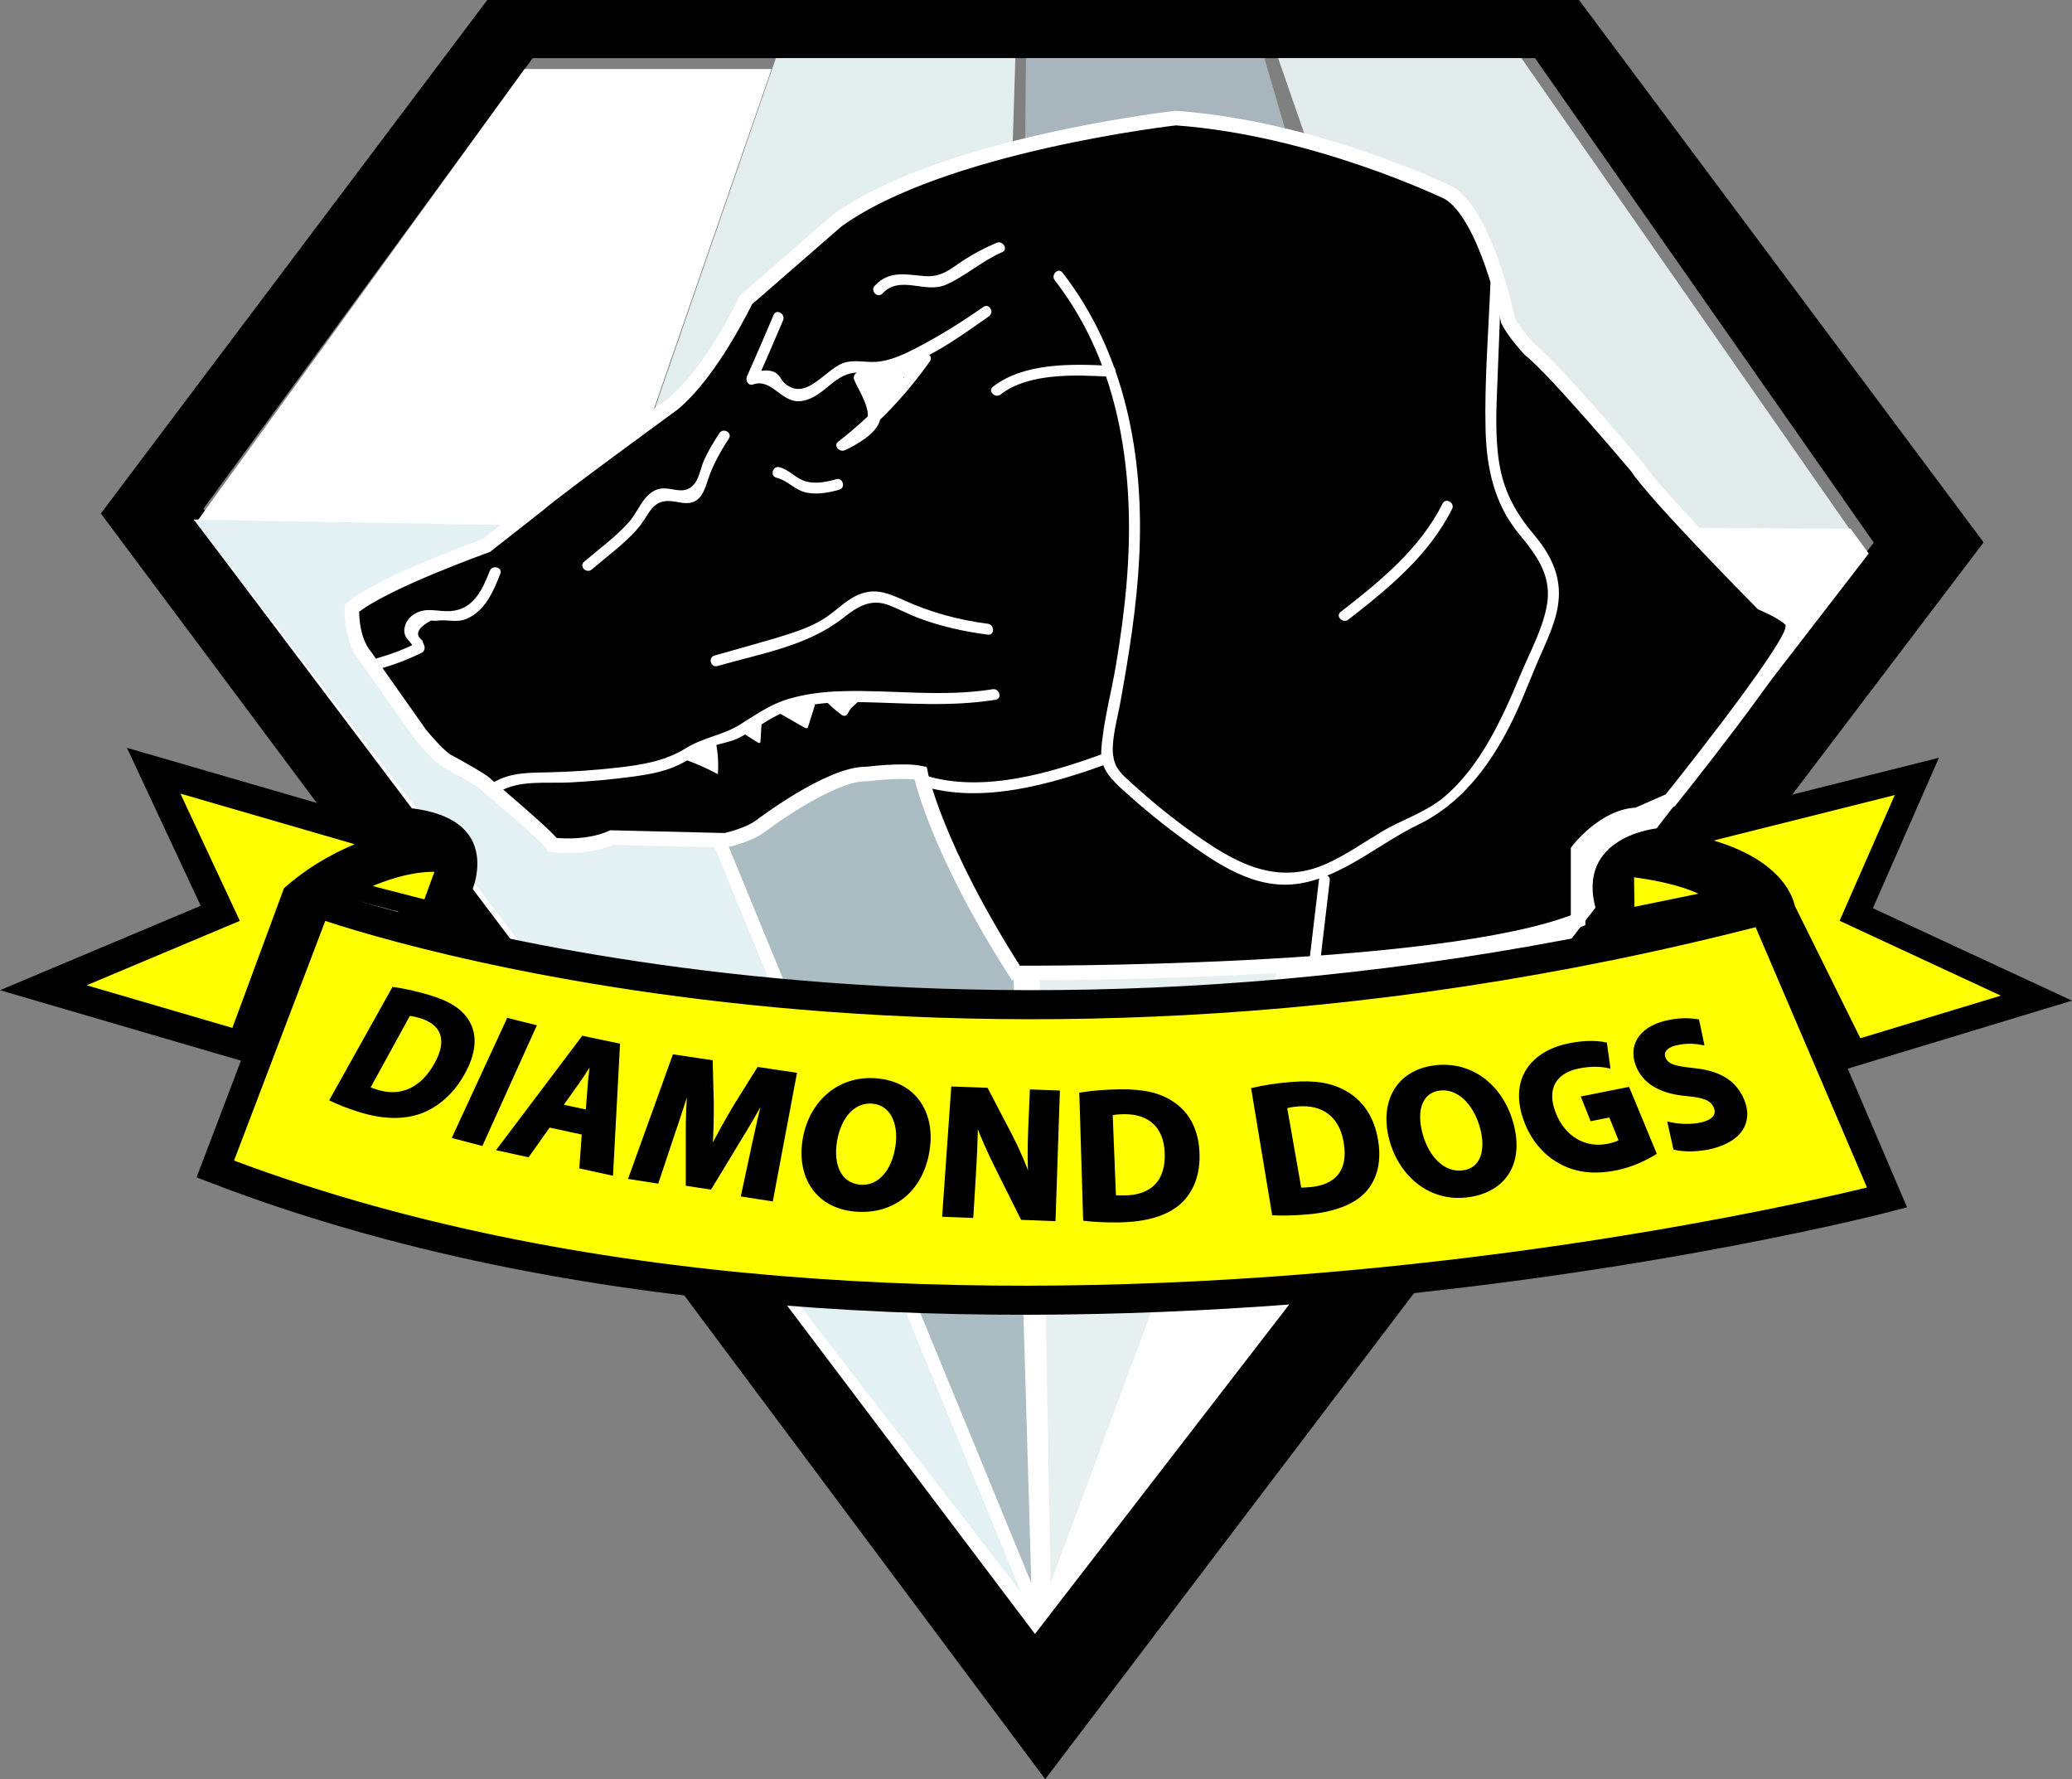 <?xml version="1.0" encoding="UTF-8"?>
<svg xmlns="http://www.w3.org/2000/svg" xmlns:xlink="http://www.w3.org/1999/xlink" width="570.33pt" height="489.62pt" viewBox="0 0 570.33 489.62" version="1.1">
<rect x="0" y="0" width="570.33" height="489.62" fill="#808080" stroke="none"/>
<defs>
<g id="paths">
  <clipPath id="clip1">
    <path d="M 14 0 L 560 0 L 560 489.621 L 14 489.621 Z M 14 0 "/>
  </clipPath>
  <clipPath id="clip2">
    <path d="M 0 135 L 570.328 135 L 570.328 471 L 0 471 Z M 0 135 "/>
  </clipPath>
  <clipPath id="clip3">
    <path d="M 360 114 L 570.328 114 L 570.328 389 L 360 389 Z M 360 114 "/>
  </clipPath>
</g>
</defs>
<g id="surface1">
<path style=" stroke:none;fill-rule:nonzero;fill:rgb(0%,0%,0%);fill-opacity:1;" d="M 55.379 139.996 L 286.879 446.664 L 516.379 149.328 L 422.777 15.496 L 146.375 15.496 Z M 134.379 0.496 L 434.379 0.496 L 545.379 149.246 L 287.711 488.789 L 28.379 141.309 "/>
<g clip-path="url(#clip1)" clip-rule="nonzero">
<path style="fill:none;stroke-width:10;stroke-linecap:butt;stroke-linejoin:miter;stroke:rgb(0%,0%,0%);stroke-opacity:1;stroke-miterlimit:10;" d="M 553.789 3496.239 L 2868.789 429.559 L 5163.789 3402.919 L 4227.773 4741.239 L 1463.75 4741.239 Z M 1343.789 4891.239 L 4343.789 4891.239 L 5453.789 3403.739 L 2877.109 8.309 L 283.789 3483.114 Z M 1343.789 4891.239 " transform="matrix(0.1,0,0,-0.1,0,489.62)"/>
</g>
<path style=" stroke:none;fill-rule:nonzero;fill:rgb(100%,100%,100%);fill-opacity:1;" d="M 144.379 18.996 L 212.379 18.996 L 168.648 145.246 L 54.297 143.387 Z M 144.379 18.996 "/>
<path style=" stroke:none;fill-rule:nonzero;fill:rgb(89%,93.3%,93.3%);fill-opacity:1;" d="M 279.488 15.996 L 213.586 15.996 L 168.648 145.996 L 275.379 145.996 Z M 279.488 15.996 "/>
<path style=" stroke:none;fill-rule:nonzero;fill:rgb(65.9%,70.999%,73.7%);fill-opacity:1;" d="M 282.41 15.996 L 281.129 145.746 L 385.879 145.371 L 348.023 15.996 Z M 282.41 15.996 "/>
<path style=" stroke:none;fill-rule:nonzero;fill:rgb(88.599%,92.2%,92.499%);fill-opacity:1;" d="M 351.816 15.996 L 396.879 145.996 L 509.379 145.996 L 418.773 15.996 Z M 351.816 15.996 "/>
<path style=" stroke:none;fill-rule:nonzero;fill:rgb(100%,100%,100%);fill-opacity:1;" d="M 53.379 142.996 L 509.379 145.496 L 514.379 152.328 L 284.879 449.664 Z M 53.379 142.996 "/>
<path style=" stroke:none;fill-rule:nonzero;fill:rgb(89.4%,94.499%,95.699%);fill-opacity:1;" d="M 281.129 438.332 L 160.375 144.852 L 53.379 142.996 "/>
<path style=" stroke:none;fill-rule:nonzero;fill:rgb(67.099%,73.7%,76.099%);fill-opacity:1;" d="M 283.879 435.664 L 164.367 144.922 L 275.379 145.496 "/>
<path style=" stroke:none;fill-rule:nonzero;fill:rgb(90.199%,94.099%,94.499%);fill-opacity:1;" d="M 289.199 435.664 L 283.879 145.484 L 396.879 145.496 "/>
<path style=" stroke:none;fill-rule:nonzero;fill:rgb(0%,0%,0%);fill-opacity:1;" d="M 96.879 167.371 C 96.879 167.371 96.379 175.684 100.629 180.684 L 115.629 201.965 C 115.629 201.965 121.129 208.73 123.629 209.73 C 123.629 209.73 133.379 214.988 133.879 215.988 C 133.879 215.988 150.879 230.242 152.129 232.492 C 152.129 232.492 161.129 233.746 168.379 230.496 L 199.629 231.246 C 199.629 231.246 205.629 229.996 209.129 227.496 C 209.129 227.496 228.379 212.746 238.629 212.996 C 238.629 212.996 248.629 211.746 253.379 212.746 C 253.379 212.746 257.379 232.996 279.629 267.746 C 279.629 267.746 396.379 268.496 434.379 253.246 L 434.379 233.996 C 434.379 233.996 441.629 224.496 450.629 224.246 L 459.754 220.246 C 459.754 220.246 492.691 179.246 493.441 172.996 C 493.441 172.996 496.535 170.996 485.035 165.996 C 485.035 165.996 455.582 136.246 450.582 128.496 C 450.582 128.496 427.855 101.496 421.105 96.246 C 421.105 96.246 416.867 91.746 415.117 88.246 C 415.117 88.246 409.121 58.996 398.621 52.996 C 398.621 52.996 362.125 35.246 323.625 32.496 C 323.625 32.496 259.379 39.746 230.379 60.746 L 205.379 82.496 C 205.379 82.496 195.879 102.496 185.129 111.246 C 185.129 111.246 152.879 134.746 148.379 138.746 L 133.879 150.125 C 133.879 150.125 105.379 160.246 96.879 167.371 "/>
<path style="fill:none;stroke-width:40;stroke-linecap:butt;stroke-linejoin:miter;stroke:rgb(100%,100%,100%);stroke-opacity:1;stroke-miterlimit:10;" d="M 968.789 3222.489 C 968.789 3222.489 963.789 3139.364 1006.289 3089.364 L 1156.289 2876.552 C 1156.289 2876.552 1211.289 2808.895 1236.289 2798.895 C 1236.289 2798.895 1333.789 2746.317 1338.789 2736.317 C 1338.789 2736.317 1508.789 2593.778 1521.289 2571.278 C 1521.289 2571.278 1611.289 2558.739 1683.789 2591.239 L 1996.289 2583.739 C 1996.289 2583.739 2056.289 2596.239 2091.289 2621.239 C 2091.289 2621.239 2283.789 2768.739 2386.289 2766.239 C 2386.289 2766.239 2486.289 2778.739 2533.789 2768.739 C 2533.789 2768.739 2573.789 2566.239 2796.289 2218.739 C 2796.289 2218.739 3963.789 2211.239 4343.789 2363.739 L 4343.789 2556.239 C 4343.789 2556.239 4416.289 2651.239 4506.289 2653.739 L 4597.539 2693.739 C 4597.539 2693.739 4926.914 3103.739 4934.414 3166.239 C 4934.414 3166.239 4965.352 3186.239 4850.352 3236.239 C 4850.352 3236.239 4555.82 3533.739 4505.82 3611.239 C 4505.82 3611.239 4278.555 3881.239 4211.055 3933.739 C 4211.055 3933.739 4168.672 3978.739 4151.172 4013.739 C 4151.172 4013.739 4091.211 4306.239 3986.211 4366.239 C 3986.211 4366.239 3621.25 4543.739 3236.25 4571.239 C 3236.25 4571.239 2593.789 4498.739 2303.789 4288.739 L 2053.789 4071.239 C 2053.789 4071.239 1958.789 3871.239 1851.289 3783.739 C 1851.289 3783.739 1528.789 3548.739 1483.789 3508.739 L 1338.789 3394.95 C 1338.789 3394.95 1053.789 3293.739 968.789 3222.489 Z M 968.789 3222.489 " transform="matrix(0.1,0,0,-0.1,0,489.62)"/>
<path style=" stroke:none;fill-rule:nonzero;fill:rgb(100%,100%,100%);fill-opacity:1;" d="M 104.785 183.969 C 108.73 182.863 112.484 181.41 116.152 179.59 C 116.758 179.293 116.988 178.512 116.844 177.898 C 116.727 177.41 116.305 176.668 116.211 176.195 C 114.117 174.605 114.918 172.805 118.605 170.789 L 120.074 170.844 C 123.109 170.312 125.605 171.57 128.609 170.219 C 133.621 167.961 135.82 162.715 137.711 157.906 C 138.418 156.109 135.516 155.332 134.816 157.109 C 132.762 162.34 130.293 167.754 123.961 168.172 C 120.652 168.391 117.453 167.059 114.348 168.801 C 112.711 169.719 111.449 171.25 111.301 173.203 C 111.094 175.914 113.406 176.414 113.949 178.695 C 114.18 178.129 114.41 177.566 114.641 177 C 111.195 178.707 107.688 180.039 103.984 181.078 C 102.129 181.598 102.918 184.492 104.785 183.969 "/>
<path style=" stroke:none;fill-rule:nonzero;fill:rgb(100%,100%,100%);fill-opacity:1;" d="M 137.297 217.945 C 142.941 214.559 150.406 215.648 156.746 215.328 C 162.625 215.035 168.488 214.492 174.32 213.703 C 179.371 213.02 184.145 212.137 188.598 209.559 C 191.09 208.117 193.41 206.352 196.141 205.363 C 198.613 204.473 201.219 204.188 203.574 202.965 C 208.816 200.238 212.668 196.672 218.578 195.031 C 224.473 193.398 230.598 193.09 236.684 193.211 C 249.301 193.461 261.488 194.582 274.035 192.57 C 275.938 192.266 275.133 189.371 273.238 189.676 C 259.309 191.91 245.707 189.805 231.742 190.211 C 226.785 190.355 221.77 190.93 217.008 192.352 C 211.781 193.914 207.969 196.781 203.402 199.57 C 198.918 202.309 193.598 202.945 189.016 205.777 C 183.027 209.477 177.012 210.43 170.117 211.23 C 163.773 211.965 157.387 212.391 151.004 212.539 C 145.637 212.66 140.52 212.512 135.785 215.355 C 134.129 216.348 135.637 218.941 137.297 217.945 "/>
<path style=" stroke:none;fill-rule:nonzero;fill:rgb(100%,100%,100%);fill-opacity:1;" d="M 162.891 156.715 C 167.027 153.164 171.668 149.809 175.301 145.73 C 176.605 144.266 177.562 142.648 178.633 141.02 C 180.957 137.484 183.414 137.551 187.156 138.277 C 189.832 138.797 191.973 138.289 193.367 135.801 C 194.484 133.801 194.965 131.402 195.879 129.297 C 197.191 126.27 198.797 123.461 200.613 120.711 C 201.684 119.098 199.086 117.594 198.023 119.195 C 196.484 121.523 195.07 123.902 193.879 126.43 C 192.992 128.301 192.488 131.438 191.27 132.988 C 187.914 137.262 184.098 132.852 180.02 135.07 C 176.781 136.832 175.512 140.965 173.176 143.609 C 169.57 147.699 164.895 151.051 160.77 154.594 C 159.305 155.855 161.434 157.969 162.891 156.715 "/>
<path style=" stroke:none;fill-rule:nonzero;fill:rgb(100%,100%,100%);fill-opacity:1;" d="M 197.48 183.289 C 209.133 179.926 222.184 177.812 231.93 170.172 C 235.867 167.082 239.488 164.609 244.59 166.523 C 247.305 167.539 249.875 168.965 252.598 169.992 C 258.844 172.352 265.301 173.809 271.914 174.652 C 273.824 174.898 273.809 171.895 271.914 171.652 C 263.945 170.637 256.16 168.531 248.84 165.199 C 244.18 163.078 240.367 161.555 235.441 164.062 C 232.516 165.551 230.207 167.953 227.512 169.785 C 224.531 171.812 221.191 173.145 217.781 174.258 C 210.824 176.52 203.711 178.367 196.68 180.395 C 194.828 180.93 195.617 183.824 197.48 183.289 "/>
<path style=" stroke:none;fill-rule:nonzero;fill:rgb(100%,100%,100%);fill-opacity:1;" d="M 213.734 131.465 C 216.891 132.234 218.867 135.031 222.238 135.613 C 225.172 136.117 228.164 135.559 230.992 134.777 C 232.852 134.266 232.059 131.371 230.191 131.887 C 227.305 132.68 224.051 133.355 221.145 132.25 C 218.707 131.324 217.121 129.203 214.531 128.57 C 212.656 128.113 211.855 131.004 213.734 131.465 "/>
<path style=" stroke:none;fill-rule:nonzero;fill:rgb(100%,100%,100%);fill-opacity:1;" d="M 212.953 86.645 C 210.559 92.32 208.109 97.965 205.605 103.594 C 205.125 104.672 205.934 106.266 207.297 105.797 C 212.648 103.953 215.145 111.34 220.844 110.328 C 227.383 109.172 229.637 102.07 236.992 102.547 C 249.848 103.379 262.16 94.07 272.211 87.047 C 273.781 85.945 272.281 83.344 270.695 84.453 C 264.836 88.551 258.766 92.355 252.418 95.656 C 249.172 97.344 245.871 98.934 242.223 99.473 C 239.203 99.922 236.148 99.031 233.168 99.602 C 227.52 100.676 222.301 110.758 216.086 105.562 C 214.719 104.422 214.785 102.953 212.789 102.242 C 210.734 101.52 208.441 102.234 206.5 102.902 C 207.066 103.637 207.629 104.371 208.195 105.105 C 210.699 99.48 213.148 93.832 215.543 88.16 C 216.285 86.402 213.703 84.871 212.953 86.645 "/>
<path style=" stroke:none;fill-rule:nonzero;fill:rgb(100%,100%,100%);fill-opacity:1;" d="M 235.137 104.594 C 236.352 107.441 239.934 112.68 238.551 115.824 C 237.441 118.352 233.41 120.223 231.016 121.316 C 231.621 122.102 232.23 122.887 232.836 123.672 C 241.75 116.758 249.453 108.645 255.957 99.434 C 257.008 97.941 254.82 96.609 253.602 97.613 C 249.051 101.363 243.617 102.793 237.812 102.078 C 237.02 101.98 236.297 102.844 236.312 103.578 C 236.371 106.047 237 107.629 238.512 109.559 C 239.105 110.316 240.449 110.027 240.867 109.258 C 241.676 107.77 241.562 106.582 240.309 105.395 C 239.438 104.57 237.621 105.09 237.746 106.453 C 237.891 108.027 238.242 108.953 239.445 110.055 C 240.094 110.648 241.379 110.676 241.801 109.754 C 242.629 107.953 242.68 106.781 241.535 105.113 C 240.848 104.117 239.641 104.191 238.941 105.113 C 237.387 107.164 238.055 109.426 240.059 110.824 C 240.734 111.301 241.707 110.93 242.109 110.289 C 243.336 108.328 242.816 106.434 240.867 105.234 C 239.809 104.59 238.73 105.461 238.609 106.531 C 238.406 108.336 238.277 111.398 240.535 111.973 C 242.254 112.41 243.414 110.855 243.766 109.281 C 244.539 105.801 239.402 103.328 238.367 107.027 C 237.328 110.754 243.809 111.551 243.863 107.215 C 243.914 102.992 238.715 103.992 238.973 108.32 C 239.047 109.508 240.18 110.117 241.23 109.613 C 243.422 108.57 244.465 107.203 244.871 104.809 C 245.062 103.684 244.215 102.68 243.027 102.965 C 240.988 103.449 239.867 104.887 240.094 107.004 C 240.215 108.133 241.273 108.879 242.352 108.301 C 244.113 107.352 244.828 106.41 245.438 104.527 C 245.84 103.281 244.324 102.164 243.234 102.836 C 241.312 104.012 240.441 105.496 240.656 107.797 C 240.762 108.965 241.836 109.617 242.91 109.09 C 245.324 107.906 246.418 106.07 246.711 103.449 C 246.84 102.262 245.355 101.656 244.453 102.156 C 242.324 103.328 241.477 104.809 241.387 107.219 C 241.34 108.445 242.672 108.969 243.645 108.516 C 245.426 107.676 246.488 106.621 247.293 104.781 C 247.887 103.422 246.66 102.02 245.238 102.73 C 242.844 103.926 241.816 105.941 242.902 108.426 C 243.117 108.922 243.707 109.129 244.195 109.164 C 246.863 109.383 248.207 106.465 248.707 104.262 C 248.957 103.172 248.004 102.094 246.863 102.418 C 243.754 103.301 242.012 105.609 242.145 108.859 C 242.195 110.027 243.84 111.008 244.707 109.922 C 245.672 108.711 246.414 107.59 247.078 106.18 C 247.688 104.891 246.406 103.309 245.027 104.125 C 242.352 105.715 240.711 107.828 239.797 110.793 C 239.328 112.324 241.234 113.164 242.305 112.254 C 245.34 109.664 247.188 106.527 247.988 102.621 C 248.242 101.395 246.965 100.207 245.785 100.926 C 243.656 102.23 242.586 103.586 241.652 105.887 C 240.957 107.598 243.469 108.27 244.395 107.043 C 245.469 105.621 246.434 104.207 247.367 102.691 C 247.945 101.754 247.207 100.371 246.074 100.434 C 244.895 100.496 244.551 100.578 243.523 101.164 C 244.207 101.848 244.891 102.531 245.574 103.215 C 245.746 102.902 245.922 102.59 246.094 102.277 C 246.863 100.883 245.359 99.621 244.043 100.227 C 242.91 100.742 242.762 100.93 242.137 102 C 241.152 103.668 243.746 105.18 244.727 103.516 C 245.004 103.281 245.277 103.047 245.555 102.816 C 244.871 102.133 244.188 101.445 243.504 100.762 C 243.328 101.078 243.156 101.391 242.984 101.703 C 242.258 103.012 243.715 104.508 245.035 103.754 C 245.383 103.648 245.727 103.539 246.074 103.434 C 245.641 102.68 245.211 101.926 244.777 101.176 C 243.844 102.691 242.875 104.105 241.805 105.527 C 242.719 105.914 243.633 106.301 244.543 106.684 C 245.465 105.629 246.383 104.574 247.301 103.52 C 246.566 102.953 245.832 102.391 245.098 101.824 C 244.402 105.215 242.82 107.887 240.184 110.133 C 241.02 110.617 241.855 111.105 242.691 111.59 C 243.387 109.324 244.504 107.926 246.543 106.715 C 245.855 106.031 245.172 105.348 244.488 104.664 C 244.031 105.812 243.398 106.855 242.586 107.801 C 243.438 108.152 244.293 108.508 245.145 108.859 C 245.984 107.676 246.82 106.492 247.66 105.312 L 245.816 103.465 C 246.129 104.086 246.441 104.703 246.754 105.32 C 246.07 104.637 245.387 103.953 244.703 103.27 C 244.348 104.551 243.488 105.434 242.129 105.926 C 242.883 106.355 243.633 106.789 244.387 107.219 C 244.91 106.395 245.438 105.57 245.965 104.746 C 245.215 104.312 244.461 103.883 243.711 103.449 C 242.938 104.465 242.168 105.484 241.398 106.5 C 242.148 106.934 242.902 107.363 243.656 107.797 C 244.02 107.004 244.383 106.215 244.746 105.426 C 244.012 104.859 243.277 104.297 242.543 103.73 C 241.977 104.391 241.406 105.051 240.836 105.711 C 241.59 106.141 242.34 106.57 243.094 107.004 C 243.336 106.621 243.578 106.238 243.824 105.855 C 243.211 105.242 242.594 104.629 241.98 104.012 L 239.719 107.023 C 240.469 107.457 241.223 107.887 241.973 108.32 C 241.852 107.723 241.73 107.129 241.609 106.531 C 240.855 106.965 240.105 107.395 239.352 107.828 C 239.406 108.145 239.465 108.461 239.52 108.773 C 240.203 108.594 240.887 108.414 241.57 108.234 C 241.559 107.699 241.547 107.164 241.535 106.629 L 238.941 106.629 C 239.031 107.164 239.121 107.703 239.211 108.238 C 239.996 108.137 240.781 108.035 241.566 107.934 C 241.293 107.441 241.02 106.945 240.746 106.453 C 239.895 106.809 239.039 107.16 238.188 107.516 C 238.219 107.59 238.246 107.664 238.277 107.742 C 239.062 107.641 239.848 107.539 240.633 107.438 C 240.195 106.152 239.754 104.867 239.312 103.578 L 237.812 105.078 C 244.496 105.902 250.551 103.992 255.723 99.734 C 254.938 99.129 254.152 98.523 253.367 97.918 C 247.008 106.922 239.418 114.801 230.715 121.551 C 229.27 122.668 231.109 124.555 232.531 123.906 C 235.66 122.477 241.258 119.352 242.219 115.672 C 243.148 112.113 239.086 106.258 237.727 103.078 C 236.969 101.309 234.387 102.836 235.137 104.594 "/>
<path style=" stroke:none;fill-rule:nonzero;fill:rgb(100%,100%,100%);fill-opacity:1;" d="M 242.895 80.773 C 247.773 75.547 254.645 80.902 260.406 78.348 C 265.801 75.953 270.297 71.797 275.828 69.41 C 277.598 68.648 276.07 66.062 274.316 66.82 C 271.32 68.109 268.426 69.566 265.672 71.324 C 261.891 73.738 259.445 76.363 254.562 75.984 C 249.293 75.578 244.828 74.305 240.773 78.648 C 239.457 80.062 241.574 82.188 242.895 80.773 "/>
<path style=" stroke:none;fill-rule:nonzero;fill:rgb(100%,100%,100%);fill-opacity:1;" d="M 290.336 77.145 C 308.789 100.883 312.578 131.758 310.066 160.902 C 309.426 168.359 308.395 175.773 307.152 183.152 C 305.855 190.836 303.664 198.684 303.133 206.461 C 302.77 211.816 306.195 214.777 309.918 218.148 C 314.871 222.633 320.07 226.852 325.469 230.797 C 334.836 237.645 345.582 245.148 357.809 243.129 C 369.812 241.145 379.684 232.074 390.398 226.93 C 401.941 221.387 409.863 211 415.613 199.684 C 418.367 194.262 420.551 188.535 422.895 182.926 C 425.359 177.031 428.715 170.906 429.07 164.406 C 429.441 157.645 426.434 152.121 422.211 147.105 C 417.156 141.109 413.855 135.09 412.633 127.254 C 411.496 119.973 411.879 112.527 412.164 105.199 C 412.516 96.219 412.875 87.234 413.23 78.254 C 413.309 76.324 410.309 76.328 410.23 78.254 C 409.707 91.527 408.59 104.93 408.91 118.219 C 409.16 128.695 411.266 138.602 418.051 146.852 C 423.172 153.078 427.461 158.734 425.652 167.332 C 424.332 173.617 421.031 179.664 418.57 185.555 C 413.594 197.457 407.582 210.863 397.434 219.387 C 392.48 223.547 385.809 225.594 380.277 228.91 C 375.32 231.879 370.551 235.215 365.281 237.621 C 351.43 243.957 339.766 237.355 328.434 229.254 C 322.719 225.168 317.246 220.742 312.039 216.023 C 308.285 212.625 305.973 210.953 306.324 205.066 C 306.555 201.234 307.648 197.301 308.34 193.516 C 310.762 180.203 312.914 166.848 313.586 153.312 C 314.953 125.684 309.758 97.277 292.457 75.023 C 291.273 73.5 289.164 75.637 290.336 77.145 "/>
<path style=" stroke:none;fill-rule:nonzero;fill:rgb(100%,100%,100%);fill-opacity:1;" d="M 371.137 170.516 C 382.223 161.91 393.258 152.859 399.684 140.094 C 400.547 138.371 397.961 136.852 397.09 138.578 C 390.781 151.113 379.895 159.949 369.016 168.395 C 367.492 169.574 369.629 171.684 371.137 170.516 "/>
<path style=" stroke:none;fill-rule:nonzero;fill:rgb(100%,100%,100%);fill-opacity:1;" d="M 275.434 108.551 C 283.172 102.496 296.348 103.164 305.633 103.672 C 307.562 103.777 307.559 100.777 305.633 100.672 C 295.328 100.109 281.879 99.73 273.312 106.43 C 271.789 107.617 273.93 109.727 275.434 108.551 "/>
<path style=" stroke:none;fill-rule:nonzero;fill:rgb(100%,100%,100%);fill-opacity:1;" d="M 253.789 216.273 C 270.312 221.422 289.77 215.734 305.438 209.957 C 307.234 209.293 306.457 206.395 304.641 207.062 C 289.422 212.676 270.602 218.367 254.586 213.379 C 252.738 212.805 251.949 215.699 253.789 216.273 "/>
<path style=" stroke:none;fill-rule:nonzero;fill:rgb(100%,100%,100%);fill-opacity:1;" d="M 363.031 242.266 C 362.156 249.676 361.285 257.09 360.41 264.5 C 360.188 266.414 363.188 266.398 363.41 264.5 C 364.285 257.09 365.156 249.676 366.031 242.266 C 366.258 240.352 363.258 240.367 363.031 242.266 "/>
<path style=" stroke:none;fill-rule:nonzero;fill:rgb(100%,100%,100%);fill-opacity:1;" d="M 188.387 208.977 C 191.559 210.09 194.645 211.453 197.602 213.059 C 197.805 210.246 197.641 207.41 197.109 204.641 C 197.062 204.406 197 204.148 196.801 204.012 C 196.602 203.875 196.332 203.914 196.094 203.969 C 192.855 204.688 189.961 206.82 188.316 209.699 "/>
<path style=" stroke:none;fill-rule:nonzero;fill:rgb(100%,100%,100%);fill-opacity:1;" d="M 205.168 202.195 C 206.305 202.902 207.438 203.613 208.574 204.32 C 208.75 204.43 208.977 204.539 209.148 204.43 C 209.297 204.336 209.32 204.141 209.328 203.969 C 209.418 202.555 209.504 201.145 209.59 199.73 C 209.621 199.195 209.59 198.531 209.109 198.289 C 208.664 198.066 208.145 198.359 207.738 198.645 C 206.809 199.297 205.879 199.945 204.945 200.594 "/>
<path style=" stroke:none;fill-rule:nonzero;fill:rgb(100%,100%,100%);fill-opacity:1;" d="M 214.887 196.484 C 217.055 197.73 219.227 198.973 221.395 200.219 C 221.637 200.355 221.934 200.492 222.172 200.355 C 222.348 200.258 222.422 200.051 222.48 199.859 C 223.047 198.062 223.613 196.266 224.18 194.469 C 224.277 194.164 224.363 193.793 224.152 193.551 C 223.93 193.301 223.531 193.352 223.203 193.422 C 220.078 194.105 216.953 194.789 213.832 195.473 "/>
<path style=" stroke:none;fill-rule:nonzero;fill:rgb(100%,100%,100%);fill-opacity:1;" d="M 226.902 192.477 C 228.273 193.977 229.789 195.34 231.418 196.551 C 231.754 196.797 232.137 197.051 232.551 196.992 C 233.227 196.898 233.488 196.09 233.84 195.504 C 234.719 194.008 236.926 193.188 236.871 191.453 C 236.867 191.336 236.844 191.199 236.742 191.137 C 236.676 191.094 236.594 191.094 236.52 191.094 C 235.383 191.105 234.246 191.121 233.113 191.133 C 231.34 191.148 229.258 191.336 228.332 192.844 "/>
<path style=" stroke:none;fill-rule:nonzero;fill:rgb(0%,0%,0%);fill-opacity:1;" d="M 108.504 250.621 L 92.379 244.645 L 96.859 242.746 L 107.754 245.445 Z M 108.504 250.621 "/>
<path style=" stroke:none;fill-rule:nonzero;fill:rgb(0%,0%,0%);fill-opacity:1;" d="M 110.254 222.168 L 129.316 246.656 C 129.316 246.656 140.688 224.082 110.254 222.168 "/>
<path style=" stroke:none;fill-rule:nonzero;fill:rgb(0%,0%,0%);fill-opacity:1;" d="M 439.363 250.566 L 456.305 227.934 C 456.305 227.934 433.398 229.992 439.363 250.566 "/>
<path style=" stroke:none;fill-rule:nonzero;fill:rgb(0%,0%,0%);fill-opacity:1;" d="M 470.449 244.328 C 470.363 238.426 475.691 233.562 482.352 233.461 C 489.012 233.363 494.484 238.066 494.57 243.969 C 494.66 249.871 489.328 254.734 482.668 254.836 C 476.008 254.934 470.535 250.23 470.449 244.328 "/>
<path style="fill:none;stroke-width:10;stroke-linecap:butt;stroke-linejoin:miter;stroke:rgb(0%,0%,0%);stroke-opacity:1;stroke-miterlimit:10;" d="M 4704.492 2452.919 C 4703.633 2511.942 4756.914 2560.575 4823.516 2561.591 C 4890.117 2562.567 4944.844 2515.536 4945.703 2456.512 C 4946.602 2397.489 4893.281 2348.856 4826.68 2347.841 C 4760.078 2346.864 4705.352 2393.895 4704.492 2452.919 Z M 4704.492 2452.919 " transform="matrix(0.1,0,0,-0.1,0,489.62)"/>
<path style=" stroke:none;fill-rule:nonzero;fill:rgb(0%,0%,0%);fill-opacity:1;" d="M 87.777 244.129 C 87.727 240.566 89.867 237.645 92.559 237.605 C 95.25 237.566 97.477 240.422 97.527 243.984 C 97.582 247.551 95.441 250.469 92.75 250.508 C 90.059 250.551 87.832 247.691 87.777 244.129 "/>
<path style="fill:none;stroke-width:10;stroke-linecap:butt;stroke-linejoin:miter;stroke:rgb(0%,0%,0%);stroke-opacity:1;stroke-miterlimit:10;" d="M 877.773 2454.911 C 877.266 2490.536 898.672 2519.755 925.586 2520.145 C 952.5 2520.536 974.766 2491.981 975.273 2456.356 C 975.82 2420.692 954.414 2391.512 927.5 2391.122 C 900.586 2390.692 878.32 2419.286 877.773 2454.911 Z M 877.773 2454.911 " transform="matrix(0.1,0,0,-0.1,0,489.62)"/>
<path style=" stroke:none;fill-rule:nonzero;fill:rgb(100%,100%,0%);fill-opacity:1;" d="M 87.168 248.395 C 87.168 248.395 255.777 310.227 485.582 250.426 L 519.426 329.547 C 519.426 329.547 257.746 398.102 59.258 321.699 "/>
<g clip-path="url(#clip2)" clip-rule="nonzero">
<path style="fill:none;stroke-width:80;stroke-linecap:butt;stroke-linejoin:miter;stroke:rgb(0%,0%,0%);stroke-opacity:1;stroke-miterlimit:10;" d="M 871.68 2412.255 C 871.68 2412.255 2557.773 1793.934 4855.82 2391.942 L 5194.258 1600.731 C 5194.258 1600.731 2577.461 915.184 592.578 1679.208 Z M 871.68 2412.255 " transform="matrix(0.1,0,0,-0.1,0,489.62)"/>
</g>
<path style=" stroke:none;fill-rule:nonzero;fill:rgb(100%,100%,0%);fill-opacity:1;" d="M 118.379 250.484 L 95.41 244.574 C 95.41 244.574 110.035 235.855 123.062 237.664 "/>
<path style="fill:none;stroke-width:50;stroke-linecap:round;stroke-linejoin:miter;stroke:rgb(0%,0%,0%);stroke-opacity:1;stroke-miterlimit:10;" d="M 1183.789 2391.356 L 954.102 2450.458 C 954.102 2450.458 1100.352 2537.645 1230.625 2519.559 Z M 1183.789 2391.356 " transform="matrix(0.1,0,0,-0.1,0,489.62)"/>
<path style=" stroke:none;fill-rule:nonzero;fill:rgb(100%,100%,0%);fill-opacity:1;" d="M 447.445 252.605 L 447.238 238.609 C 447.238 238.609 467.641 240.43 473.742 247.215 "/>
<path style="fill:none;stroke-width:50;stroke-linecap:butt;stroke-linejoin:miter;stroke:rgb(0%,0%,0%);stroke-opacity:1;stroke-miterlimit:10;" d="M 4474.453 2370.145 L 4472.383 2510.106 C 4472.383 2510.106 4676.406 2491.903 4737.422 2424.052 Z M 4474.453 2370.145 " transform="matrix(0.1,0,0,-0.1,0,489.62)"/>
<path style=" stroke:none;fill-rule:nonzero;fill:rgb(100%,100%,0%);fill-opacity:1;" d="M 66.422 287.758 L 11.93 271.82 L 60.633 251.34 L 42.301 212.098 L 111.535 232.199 C 111.535 232.199 95.391 234.824 81.566 246.777 "/>
<path style="fill:none;stroke-width:80;stroke-linecap:butt;stroke-linejoin:miter;stroke:rgb(0%,0%,0%);stroke-opacity:1;stroke-miterlimit:10;" d="M 664.219 2018.622 L 119.297 2177.997 L 606.328 2382.802 L 423.008 2775.223 L 1115.352 2574.208 C 1115.352 2574.208 953.906 2547.958 815.664 2428.427 Z M 664.219 2018.622 " transform="matrix(0.1,0,0,-0.1,0,489.62)"/>
<path style=" stroke:none;fill-rule:nonzero;fill:rgb(100%,100%,0%);fill-opacity:1;" d="M 459.789 230.691 L 527.625 213.664 L 510.938 251.664 L 560.535 274.684 L 510.254 289.93 L 490.664 250.352 C 490.664 250.352 489.32 236.762 459.871 232.289 C 458.988 232.156 458.926 230.906 459.789 230.691 "/>
<g clip-path="url(#clip3)" clip-rule="nonzero">
<path style="fill:none;stroke-width:70;stroke-linecap:butt;stroke-linejoin:miter;stroke:rgb(0%,0%,0%);stroke-opacity:1;stroke-miterlimit:10;" d="M 4597.891 2589.286 L 5276.25 2759.559 L 5109.375 2379.559 L 5605.352 2149.364 L 5102.539 1996.903 L 4906.641 2392.684 C 4906.641 2392.684 4893.203 2528.583 4598.711 2573.309 C 4589.883 2574.637 4589.258 2587.137 4597.891 2589.286 Z M 4597.891 2589.286 " transform="matrix(0.1,0,0,-0.1,0,489.62)"/>
</g>
<path style=" stroke:none;fill-rule:nonzero;fill:rgb(0%,0%,0%);fill-opacity:1;" d="M 101.344 299.449 C 101.867 299.777 102.84 300.078 103.723 300.352 C 110.117 302.387 116.242 300.059 120.25 292.48 C 123.723 286.02 121.762 281.516 115.801 279.727 C 114.258 279.266 113.184 279.102 112.523 279.059 Z M 108.316 272.129 C 111.055 272.48 114.457 273.234 117.926 274.27 C 123.719 275.992 126.938 278.145 128.734 281.242 C 130.707 284.57 130.754 288.992 127.887 294.531 C 124.73 300.625 120.316 304.203 115.879 305.902 C 111.039 307.719 105.246 307.496 99.078 305.57 C 95.398 304.422 92.934 303.371 91.305 302.582 "/>
<path style="fill:none;stroke-width:10;stroke-linecap:butt;stroke-linejoin:miter;stroke:rgb(0%,0%,0%);stroke-opacity:1;stroke-miterlimit:10;" d="M 1013.438 1901.708 C 1018.672 1898.427 1028.398 1895.419 1037.227 1892.684 C 1101.172 1872.333 1162.422 1895.614 1202.5 1971.395 C 1237.227 2036.005 1217.617 2081.044 1158.008 2098.934 C 1142.578 2103.544 1131.836 2105.184 1125.234 2105.614 Z M 1083.164 2174.911 C 1110.547 2171.395 1144.57 2163.856 1179.258 2153.505 C 1237.188 2136.278 1269.375 2114.755 1287.344 2083.778 C 1307.07 2050.497 1307.539 2006.278 1278.867 1950.888 C 1247.305 1889.95 1203.164 1854.169 1158.789 1837.177 C 1110.391 1819.013 1052.461 1821.239 990.781 1840.497 C 953.984 1851.981 929.336 1862.489 913.047 1870.38 Z M 1083.164 2174.911 " transform="matrix(0.1,0,0,-0.1,0,489.62)"/>
<path style="fill-rule:nonzero;fill:rgb(0%,0%,0%);fill-opacity:1;stroke-width:10;stroke-linecap:butt;stroke-linejoin:miter;stroke:rgb(0%,0%,0%);stroke-opacity:1;stroke-miterlimit:10;" d="M 1470.82 2071.356 L 1324.961 1748.466 L 1250.508 1767.919 L 1398.984 2089.286 Z M 1470.82 2071.356 " transform="matrix(0.1,0,0,-0.1,0,489.62)"/>
<path style=" stroke:none;fill-rule:nonzero;fill:rgb(0%,0%,0%);fill-opacity:1;" d="M 161.703 305.93 L 162.285 298.512 C 162.434 296.461 162.766 293.938 163.008 291.93 L 162.91 291.906 C 161.691 293.711 160.266 296.051 159.004 297.816 L 154.348 304.355 Z M 151.07 309.75 L 145.281 317.922 L 137.402 316.199 L 160.488 285.59 L 170.148 287.609 L 168.262 322.945 L 159.984 321.137 L 160.66 311.82 "/>
<path style="fill:none;stroke-width:10;stroke-linecap:butt;stroke-linejoin:miter;stroke:rgb(0%,0%,0%);stroke-opacity:1;stroke-miterlimit:10;" d="M 1617.031 1836.903 L 1622.852 1911.083 C 1624.336 1931.591 1627.656 1956.825 1630.078 1976.903 L 1629.102 1977.138 C 1616.914 1959.091 1602.656 1935.692 1590.039 1918.036 L 1543.477 1852.645 Z M 1510.703 1798.7 L 1452.812 1716.981 L 1374.023 1734.208 L 1604.883 2040.302 L 1701.484 2020.106 L 1682.617 1666.747 L 1599.844 1684.833 L 1606.602 1777.997 Z M 1510.703 1798.7 " transform="matrix(0.1,0,0,-0.1,0,489.62)"/>
<path style=" stroke:none;fill-rule:nonzero;fill:rgb(0%,0%,0%);fill-opacity:1;" d="M 207.387 315.395 C 208.281 311.266 209.383 306.324 210.621 301.473 L 210.473 301.449 C 208.312 305.543 205.648 310.129 203.277 313.922 L 195.461 326.84 L 189.266 325.879 L 189.262 311.887 C 189.25 307.742 189.422 302.797 189.836 298.352 L 189.734 298.336 C 188.27 302.777 186.652 307.926 185.199 312.109 L 180.848 325.168 L 173.547 324.031 L 185.566 290.699 L 195.68 292.207 L 195.977 303.684 C 195.984 307.727 195.914 312.113 195.602 316.242 L 195.754 316.27 C 197.793 312.449 200.164 308.152 202.277 304.582 L 208.789 294.156 L 218.793 295.645 L 212.312 330.059 L 204.504 328.844 "/>
<path style="fill:none;stroke-width:10;stroke-linecap:butt;stroke-linejoin:miter;stroke:rgb(0%,0%,0%);stroke-opacity:1;stroke-miterlimit:10;" d="M 2073.867 1742.255 C 2082.812 1783.544 2093.828 1832.958 2106.211 1881.473 L 2104.727 1881.708 C 2083.125 1840.77 2056.484 1794.911 2032.773 1756.981 L 1954.609 1627.802 L 1892.656 1637.411 L 1892.617 1777.333 C 1892.5 1818.778 1894.219 1868.231 1898.359 1912.684 L 1897.344 1912.841 C 1882.695 1868.427 1866.523 1816.942 1851.992 1775.106 L 1808.477 1644.52 L 1735.469 1655.888 L 1855.664 1989.208 L 1956.797 1974.13 L 1959.766 1859.364 C 1959.844 1818.934 1959.141 1775.067 1956.016 1733.778 L 1957.539 1733.505 C 1977.93 1771.708 2001.641 1814.677 2022.773 1850.38 L 2087.891 1954.638 L 2187.93 1939.755 L 2123.125 1595.614 L 2045.039 1607.763 Z M 2073.867 1742.255 " transform="matrix(0.1,0,0,-0.1,0,489.62)"/>
<path style=" stroke:none;fill-rule:nonzero;fill:rgb(0%,0%,0%);fill-opacity:1;" d="M 229.895 314.02 C 228.773 320.836 231.258 326.008 236.668 326.512 C 242.141 327.02 246.016 322.16 246.988 315.379 C 247.875 309.211 245.625 303.715 240.203 303.223 C 234.891 302.746 230.992 307.371 229.895 314.02 M 255.473 315.891 C 253.941 327.418 245.801 333.895 235.25 332.91 C 224.562 331.906 219.723 323.34 221.465 313.406 C 223.254 303.211 231.148 296.348 241.332 297.258 C 251.949 298.211 256.73 306.438 255.473 315.891 "/>
<path style="fill:none;stroke-width:10;stroke-linecap:butt;stroke-linejoin:miter;stroke:rgb(0%,0%,0%);stroke-opacity:1;stroke-miterlimit:10;" d="M 2298.945 1756.005 C 2287.734 1687.841 2312.578 1636.122 2366.68 1631.083 C 2421.406 1626.005 2460.156 1674.598 2469.883 1742.411 C 2478.75 1804.091 2456.25 1859.052 2402.031 1863.973 C 2348.906 1868.739 2309.922 1822.489 2298.945 1756.005 Z M 2554.727 1737.294 C 2539.414 1622.02 2458.008 1557.255 2352.5 1567.098 C 2245.625 1577.138 2197.227 1662.802 2214.648 1762.138 C 2232.539 1864.091 2311.484 1932.723 2413.32 1923.622 C 2519.492 1914.091 2567.305 1831.825 2554.727 1737.294 Z M 2554.727 1737.294 " transform="matrix(0.1,0,0,-0.1,0,489.62)"/>
<path style=" stroke:none;fill-rule:nonzero;fill:rgb(0%,0%,0%);fill-opacity:1;" d="M 259.863 334.359 L 262.312 299.508 L 271.527 299.852 L 278.164 312.57 C 280.102 316.301 282.023 320.746 283.449 324.797 L 283.609 324.801 C 283.277 320.113 283.32 315.391 283.539 310.219 L 283.965 300.32 L 291.227 300.59 L 290.051 335.543 L 281.383 335.203 L 274.332 321.078 C 272.418 317.25 270.352 312.684 268.863 308.594 L 268.703 308.637 C 268.633 313.184 268.441 318.086 268.09 323.832 L 267.426 334.656 "/>
<path style="fill:none;stroke-width:10;stroke-linecap:butt;stroke-linejoin:miter;stroke:rgb(0%,0%,0%);stroke-opacity:1;stroke-miterlimit:10;" d="M 2598.633 1552.606 L 2623.125 1901.122 L 2715.273 1897.684 L 2781.641 1770.497 C 2801.016 1733.192 2820.234 1688.739 2834.492 1648.231 L 2836.094 1648.192 C 2832.773 1695.067 2833.203 1742.294 2835.391 1794.013 L 2839.648 1892.997 L 2912.266 1890.302 L 2900.508 1540.77 L 2813.828 1544.169 L 2743.32 1685.419 C 2724.18 1723.7 2703.516 1769.364 2688.633 1810.263 L 2687.031 1809.833 C 2686.328 1764.364 2684.414 1715.341 2680.898 1657.88 L 2674.258 1549.638 Z M 2598.633 1552.606 " transform="matrix(0.1,0,0,-0.1,0,489.62)"/>
<path style=" stroke:none;fill-rule:nonzero;fill:rgb(0%,0%,0%);fill-opacity:1;" d="M 306.684 329.352 C 307.391 329.5 308.52 329.484 309.539 329.469 C 316.965 329.418 321.562 325.312 321.07 316.891 C 320.703 309.711 316.199 306.023 309.355 306.117 C 307.578 306.145 306.434 306.309 305.762 306.473 Z M 297.598 301.121 C 300.492 300.633 304.27 300.332 308.266 300.277 C 314.902 300.188 319.27 301.27 322.797 303.672 C 326.617 306.23 329.203 310.406 329.629 316.512 C 330.094 323.238 327.898 327.98 324.59 330.965 C 320.949 334.195 315.184 335.793 308.031 335.898 C 303.75 335.961 300.703 335.73 298.637 335.488 "/>
<path style="fill:none;stroke-width:10;stroke-linecap:butt;stroke-linejoin:miter;stroke:rgb(0%,0%,0%);stroke-opacity:1;stroke-miterlimit:10;" d="M 3066.836 1602.684 C 3073.906 1601.2 3085.195 1601.356 3095.391 1601.513 C 3169.648 1602.02 3215.625 1643.075 3210.703 1727.294 C 3207.031 1799.091 3161.992 1835.966 3093.555 1835.028 C 3075.781 1834.755 3064.336 1833.114 3057.617 1831.473 Z M 2975.977 1884.989 C 3004.922 1889.872 3042.695 1892.88 3082.656 1893.427 C 3149.023 1894.325 3192.695 1883.505 3227.969 1859.481 C 3266.172 1833.895 3292.031 1792.138 3296.289 1731.083 C 3300.938 1663.817 3278.984 1616.395 3245.898 1586.552 C 3209.492 1554.247 3151.836 1538.27 3080.312 1537.216 C 3037.5 1536.591 3007.031 1538.895 2986.367 1541.317 Z M 2975.977 1884.989 " transform="matrix(0.1,0,0,-0.1,0,489.62)"/>
<path style=" stroke:none;fill-rule:nonzero;fill:rgb(0%,0%,0%);fill-opacity:1;" d="M 357.738 327.277 C 358.457 327.379 359.57 327.281 360.578 327.195 C 367.902 326.613 371.895 322.207 370.273 313.879 C 368.941 306.77 364.004 303.422 357.254 303.988 C 355.5 304.137 354.391 304.383 353.746 304.59 Z M 344.941 299.832 C 347.742 299.148 351.441 298.59 355.387 298.258 C 361.938 297.711 366.395 298.484 370.199 300.629 C 374.309 302.906 377.422 306.871 378.656 312.902 C 380.02 319.547 378.492 324.406 375.637 327.605 C 372.48 331.074 367.004 333.074 359.953 333.691 C 355.727 334.062 352.684 334.055 350.605 333.965 "/>
<path style="fill:none;stroke-width:10;stroke-linecap:butt;stroke-linejoin:miter;stroke:rgb(0%,0%,0%);stroke-opacity:1;stroke-miterlimit:10;" d="M 3577.383 1623.427 C 3584.57 1622.411 3595.703 1623.388 3605.781 1624.247 C 3679.023 1630.067 3718.945 1674.13 3702.734 1757.411 C 3689.414 1828.505 3640.039 1861.981 3572.539 1856.317 C 3555 1854.833 3543.906 1852.372 3537.461 1850.302 Z M 3449.414 1897.88 C 3477.422 1904.716 3514.414 1910.302 3553.867 1913.622 C 3619.375 1919.091 3663.945 1911.356 3701.992 1889.911 C 3743.086 1867.138 3774.219 1827.489 3786.562 1767.177 C 3800.195 1700.731 3784.922 1652.138 3756.367 1620.145 C 3724.805 1585.458 3670.039 1565.458 3599.531 1559.286 C 3557.266 1555.575 3526.836 1555.653 3506.055 1556.552 Z M 3449.414 1897.88 " transform="matrix(0.1,0,0,-0.1,0,489.62)"/>
<path style=" stroke:none;fill-rule:nonzero;fill:rgb(0%,0%,0%);fill-opacity:1;" d="M 391.117 312.219 C 392.996 318.961 397.555 323.316 402.836 322.559 C 408.164 321.793 409.695 316.309 407.699 309.66 C 405.887 303.613 401.438 298.895 396.152 299.633 C 390.961 300.355 389.285 305.637 391.117 312.219 M 415.805 308.25 C 419.297 319.492 414.508 327.473 404.254 328.957 C 393.805 330.469 385.547 323.418 382.902 313.539 C 380.188 303.398 384.684 295.09 394.648 293.711 C 404.98 292.281 412.941 299.027 415.805 308.25 "/>
<path style="fill:none;stroke-width:10;stroke-linecap:butt;stroke-linejoin:miter;stroke:rgb(0%,0%,0%);stroke-opacity:1;stroke-miterlimit:10;" d="M 3911.172 1774.013 C 3929.961 1706.591 3975.547 1663.036 4028.359 1670.614 C 4081.641 1678.27 4096.953 1733.114 4076.992 1799.598 C 4058.867 1860.067 4014.375 1907.255 3961.523 1899.872 C 3909.609 1892.645 3892.852 1839.833 3911.172 1774.013 Z M 4158.047 1813.7 C 4192.969 1701.278 4145.078 1621.473 4042.539 1606.63 C 3938.047 1591.513 3855.469 1662.02 3829.023 1760.809 C 3801.875 1862.216 3846.836 1945.302 3946.484 1959.091 C 4049.805 1973.388 4129.414 1905.927 4158.047 1813.7 Z M 4158.047 1813.7 " transform="matrix(0.1,0,0,-0.1,0,489.62)"/>
<path style=" stroke:none;fill-rule:nonzero;fill:rgb(0%,0%,0%);fill-opacity:1;" d="M 455.418 317.316 C 453.41 318.609 449.414 320.641 444.949 321.555 C 438.758 322.82 433.652 322.141 429.352 319.699 C 425.113 317.379 421.738 313.27 419.934 308.312 C 415.871 297.324 421.5 289.637 432.203 287.547 C 436.402 286.727 439.957 286.895 441.855 287.34 L 442.695 293.438 C 440.586 293.023 438.098 292.844 434.504 293.551 C 428.316 294.77 424.969 299.176 427.723 306.328 C 430.395 313.262 436.352 316.523 442.594 315.258 C 444.34 314.902 445.656 314.422 446.129 313.996 L 443.281 306.953 L 438.141 307.984 L 435.809 302.117 L 448.109 299.668 "/>
<path style="fill:none;stroke-width:10;stroke-linecap:butt;stroke-linejoin:miter;stroke:rgb(0%,0%,0%);stroke-opacity:1;stroke-miterlimit:10;" d="M 4554.18 1723.036 C 4534.102 1710.106 4494.141 1689.794 4449.492 1680.653 C 4387.578 1667.997 4336.523 1674.794 4293.516 1699.208 C 4251.133 1722.411 4217.383 1763.505 4199.336 1813.075 C 4158.711 1922.958 4215 1999.833 4322.031 2020.731 C 4364.023 2028.934 4399.57 2027.255 4418.555 2022.802 L 4426.953 1961.825 C 4405.859 1965.966 4380.977 1967.763 4345.039 1960.692 C 4283.164 1948.505 4249.688 1904.442 4277.227 1832.919 C 4303.945 1763.583 4363.516 1730.966 4425.938 1743.622 C 4443.398 1747.177 4456.562 1751.981 4461.289 1756.239 L 4432.812 1826.669 L 4381.406 1816.356 L 4358.086 1875.028 L 4481.094 1899.52 Z M 4554.18 1723.036 " transform="matrix(0.1,0,0,-0.1,0,489.62)"/>
<path style=" stroke:none;fill-rule:nonzero;fill:rgb(0%,0%,0%);fill-opacity:1;" d="M 459.574 309.293 C 462.047 309.82 465.586 310.078 468.715 309.277 C 472.078 308.414 473.148 306.535 472.086 304.387 C 471.078 302.348 468.98 301.574 464.438 301.152 C 458.184 300.625 453.277 298.523 451.062 293.852 C 448.492 288.434 451.051 283.23 458.477 281.398 C 462.012 280.523 464.98 280.613 467.25 280.98 L 468.52 287.062 C 466.953 286.77 464.27 286.445 461.176 287.215 C 458.078 287.988 457.258 289.766 458.055 291.41 C 459.039 293.441 461.273 293.891 466.152 294.426 C 472.812 295.098 476.941 297.387 479.25 301.957 C 482.031 307.465 480.238 313.285 471.301 315.598 C 467.566 316.562 463.395 316.516 461.047 315.941 "/>
<path style="fill:none;stroke-width:10;stroke-linecap:butt;stroke-linejoin:miter;stroke:rgb(0%,0%,0%);stroke-opacity:1;stroke-miterlimit:10;" d="M 4595.742 1803.27 C 4620.469 1797.997 4655.859 1795.419 4687.148 1803.427 C 4720.781 1812.059 4731.484 1830.848 4720.859 1852.333 C 4710.781 1872.723 4689.805 1880.458 4644.375 1884.677 C 4581.836 1889.95 4532.773 1910.966 4510.625 1957.684 C 4484.922 2011.864 4510.508 2063.895 4584.766 2082.216 C 4620.117 2090.966 4649.805 2090.067 4672.5 2086.395 L 4685.195 2025.575 C 4669.531 2028.505 4642.695 2031.747 4611.758 2024.052 C 4580.781 2016.317 4572.578 1998.544 4580.547 1982.098 C 4590.391 1961.786 4612.734 1957.294 4661.523 1951.942 C 4728.125 1945.223 4769.414 1922.333 4792.5 1876.63 C 4820.312 1821.552 4802.383 1763.348 4713.008 1740.223 C 4675.664 1730.575 4633.945 1731.044 4610.469 1736.786 Z M 4595.742 1803.27 " transform="matrix(0.1,0,0,-0.1,0,489.62)"/>
</g>
</svg>
